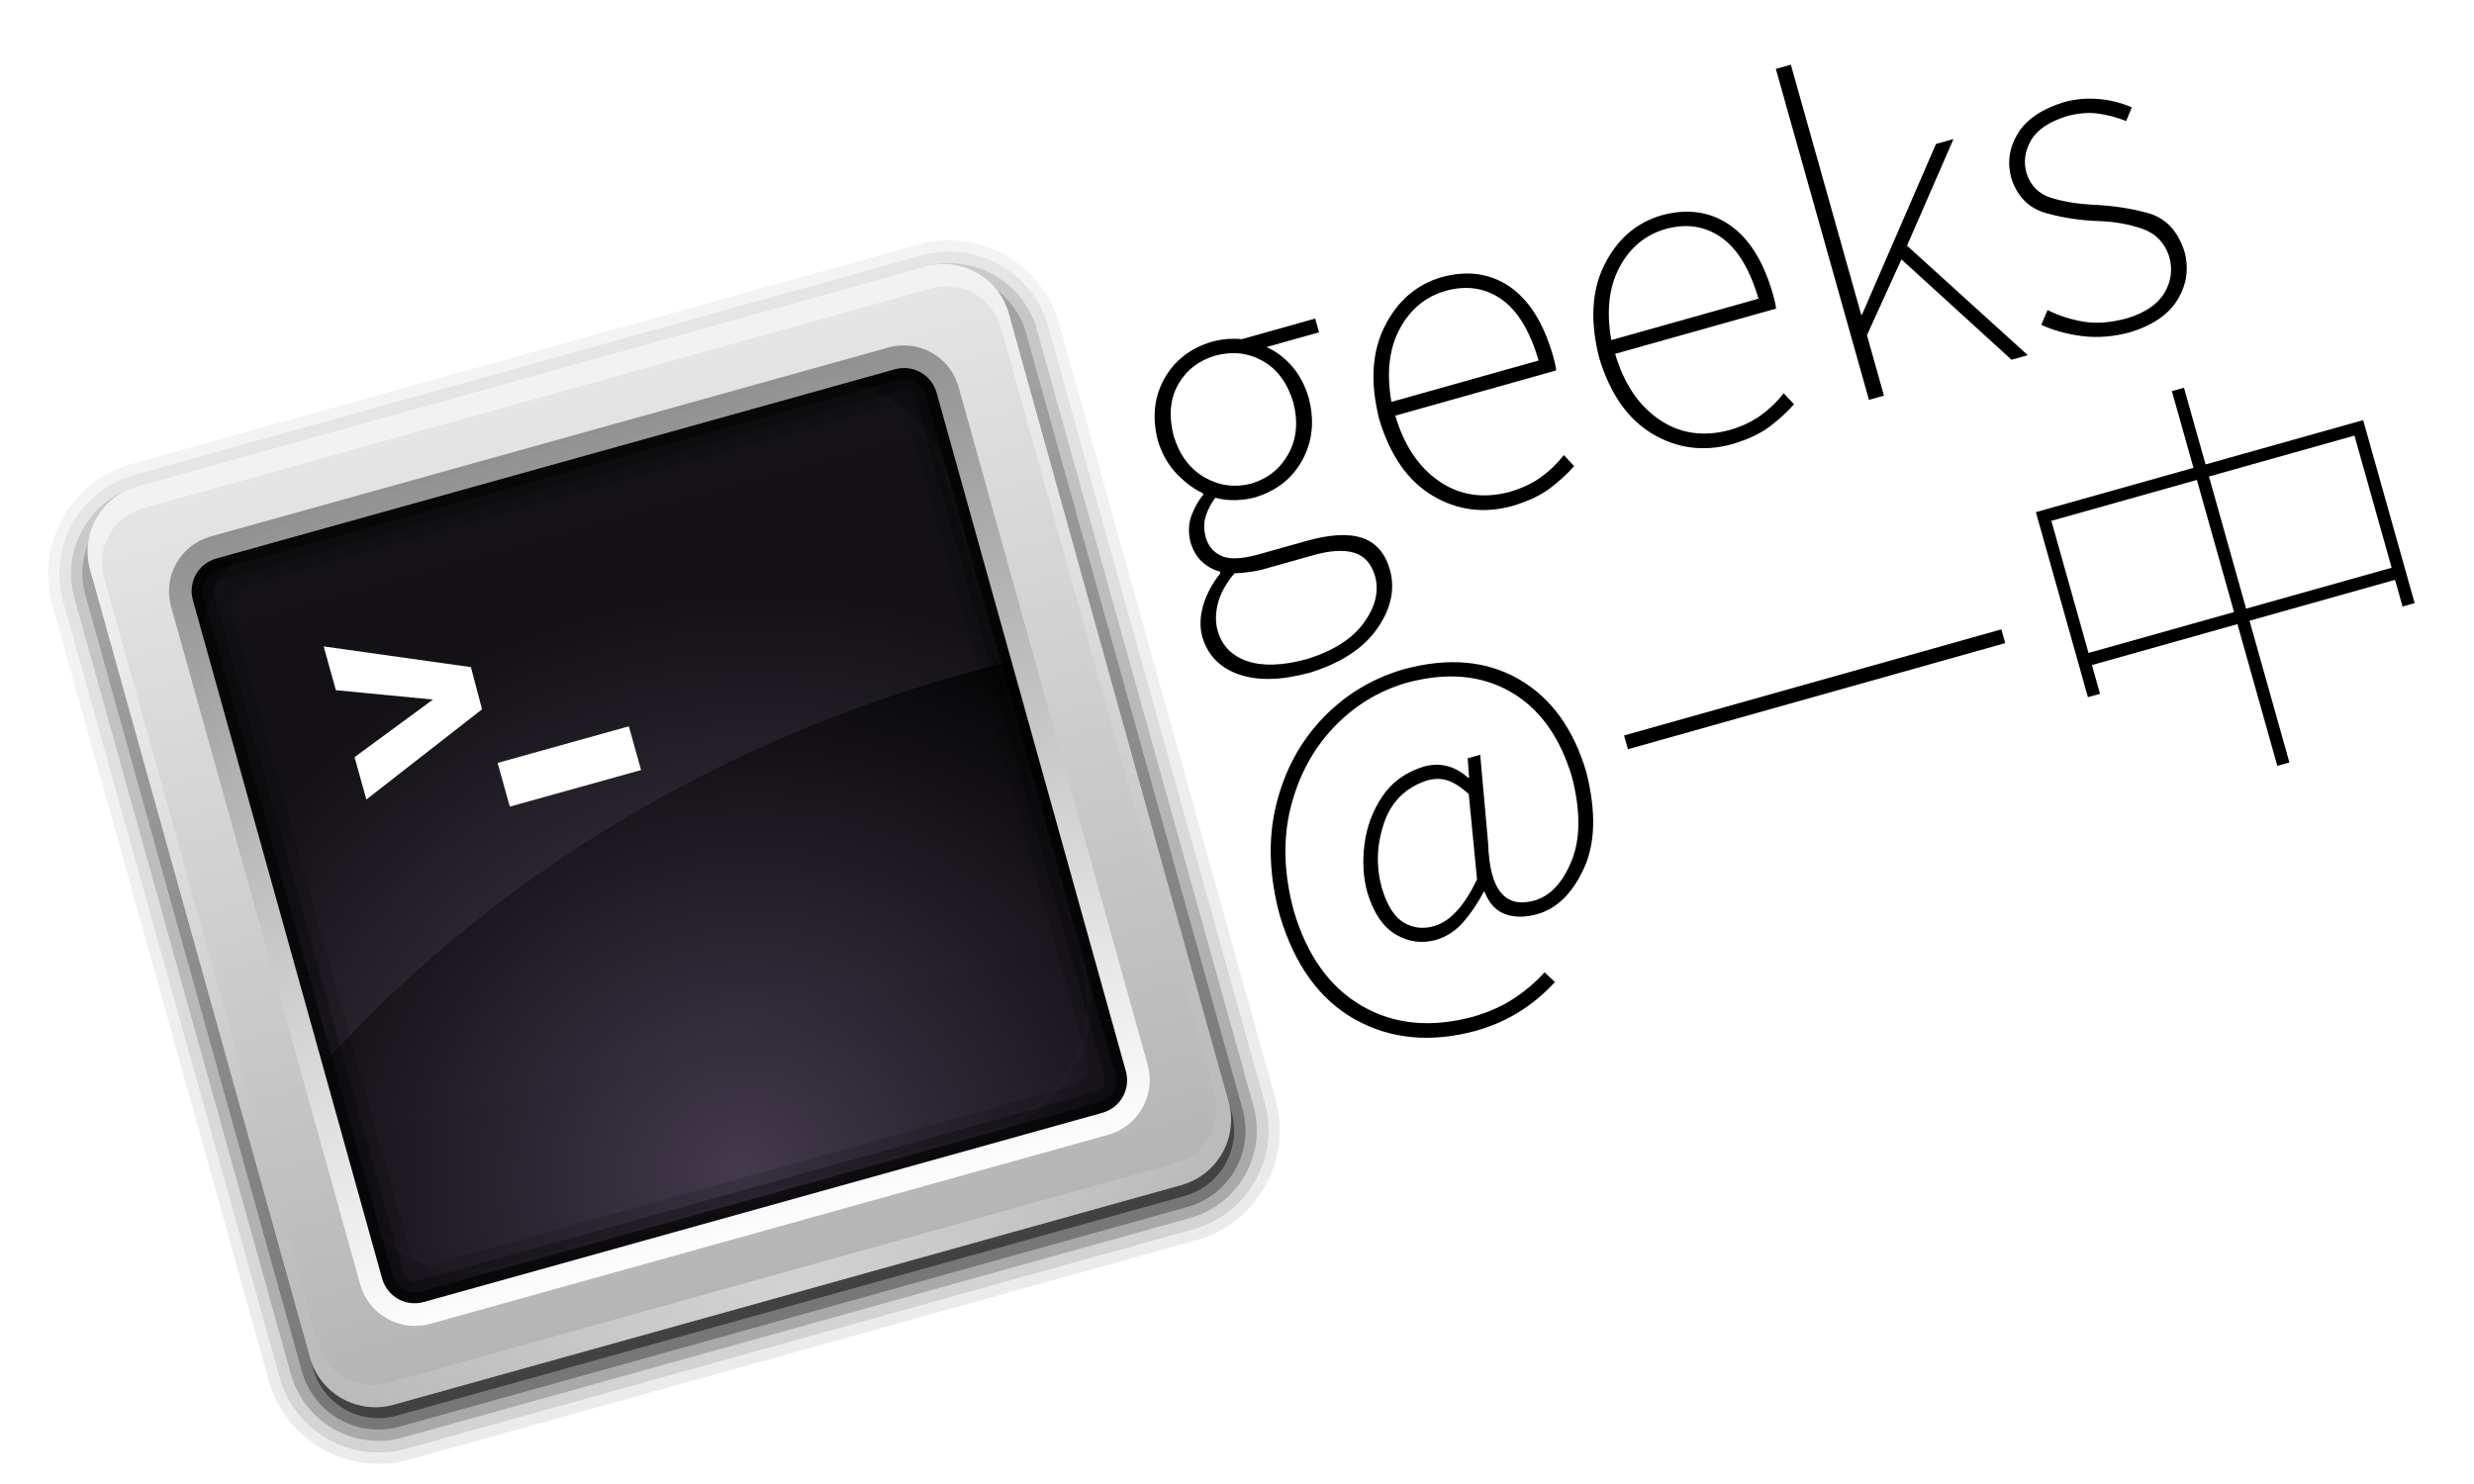 <?xml version="1.0" encoding="UTF-8" standalone="no"?>
<!-- Created with Inkscape (http://www.inkscape.org/) -->

<svg
   xmlns:dc="http://purl.org/dc/elements/1.1/"
   xmlns:cc="http://creativecommons.org/ns#"
   xmlns:rdf="http://www.w3.org/1999/02/22-rdf-syntax-ns#"
   xmlns:svg="http://www.w3.org/2000/svg"
   xmlns="http://www.w3.org/2000/svg"
   xmlns:xlink="http://www.w3.org/1999/xlink"
   xmlns:sodipodi="http://sodipodi.sourceforge.net/DTD/sodipodi-0.dtd"
   xmlns:inkscape="http://www.inkscape.org/namespaces/inkscape"
   width="1000"
   height="600"
   id="svg2"
   version="1.1"
   inkscape:version="0.48.5 r10040"
   sodipodi:docname="plain-logo.svg"
   inkscape:export-filename=".\plain-logo.png"
   inkscape:export-xdpi="90"
   inkscape:export-ydpi="90">
  <defs
     id="defs4">
    <linearGradient
       id="linearGradient3224">
      <stop
         id="stop3226"
         style="stop-color:#42394b;stop-opacity:1"
         offset="0" />
      <stop
         id="stop3228"
         style="stop-color:#000000;stop-opacity:1"
         offset="1" />
    </linearGradient>
    <linearGradient
       id="linearGradient3465">
      <stop
         id="stop3467"
         style="stop-color:#919191;stop-opacity:1"
         offset="0" />
      <stop
         id="stop3469"
         style="stop-color:#fdfdfd;stop-opacity:1"
         offset="1" />
    </linearGradient>
    <linearGradient
       id="linearGradient3187">
      <stop
         id="stop3189"
         style="stop-color:#b4b4b4;stop-opacity:1"
         offset="0" />
      <stop
         id="stop3191"
         style="stop-color:#e6e6e6;stop-opacity:1"
         offset="1" />
    </linearGradient>
    <linearGradient
       x1="45.448"
       y1="92.54"
       x2="45.448"
       y2="7.017"
       id="ButtonShadow"
       gradientUnits="userSpaceOnUse"
       gradientTransform="scale(1.006,0.994)">
      <stop
         id="stop3750"
         style="stop-color:#000000;stop-opacity:1"
         offset="0" />
      <stop
         id="stop3752"
         style="stop-color:#000000;stop-opacity:0.588"
         offset="1" />
    </linearGradient>
    <linearGradient
       id="linearGradient3737">
      <stop
         id="stop3739"
         style="stop-color:#ffffff;stop-opacity:1"
         offset="0" />
      <stop
         id="stop3741"
         style="stop-color:#ffffff;stop-opacity:0"
         offset="1" />
    </linearGradient>
    <filter
       color-interpolation-filters="sRGB"
       id="filter3174">
      <feGaussianBlur
         id="feGaussianBlur3176"
         stdDeviation="1.71" />
    </filter>
    <linearGradient
       x1="36.357"
       y1="6"
       x2="36.357"
       y2="63.893"
       id="linearGradient3188"
       xlink:href="#linearGradient3737"
       gradientUnits="userSpaceOnUse" />
    <linearGradient
       x1="48"
       y1="90"
       x2="48"
       y2="5.988"
       id="linearGradient3427"
       xlink:href="#linearGradient3187"
       gradientUnits="userSpaceOnUse" />
    <radialGradient
       cx="47.098"
       cy="78.287"
       r="38.957"
       fx="47.098"
       fy="78.287"
       id="radialGradient3205"
       xlink:href="#linearGradient3224"
       gradientUnits="userSpaceOnUse"
       gradientTransform="matrix(1.383,-1.03501e-8,0,1.312,-18.039,-24.219)" />
    <linearGradient
       x1="43.179"
       y1="13"
       x2="43.179"
       y2="83.295"
       id="linearGradient3279"
       xlink:href="#linearGradient3465"
       gradientUnits="userSpaceOnUse"
       gradientTransform="matrix(1.029,0,0,1.029,-1.412,-1.412)" />
    <linearGradient
       id="linearGradient3737-7">
      <stop
         id="stop3739-2"
         style="stop-color:#ffffff;stop-opacity:1"
         offset="0" />
      <stop
         id="stop3741-7"
         style="stop-color:#ffffff;stop-opacity:0"
         offset="1" />
    </linearGradient>
    <radialGradient
       cx="48"
       cy="90.172"
       r="42"
       fx="48"
       fy="90.172"
       id="radialGradient2874"
       xlink:href="#linearGradient3737-7"
       gradientUnits="userSpaceOnUse"
       gradientTransform="matrix(1.157,0,0,0.996,-7.551,0.197)" />
    <linearGradient
       id="linearGradient3737-4">
      <stop
         id="stop3739-8"
         style="stop-color:#ffffff;stop-opacity:1"
         offset="0" />
      <stop
         id="stop3741-71"
         style="stop-color:#ffffff;stop-opacity:0"
         offset="1" />
    </linearGradient>
    <clipPath
       id="clipPath3613">
      <rect
         width="84"
         height="84"
         rx="6"
         ry="6"
         x="6"
         y="6"
         id="rect3615"
         style="fill:#ffffff;fill-opacity:1;fill-rule:nonzero;stroke:none" />
    </clipPath>
    <filter
       x="-0.192"
       y="-0.192"
       width="1.384"
       height="1.384"
       color-interpolation-filters="sRGB"
       id="filter3794">
      <feGaussianBlur
         id="feGaussianBlur3796"
         stdDeviation="5.28" />
    </filter>
    <linearGradient
       x1="48"
       y1="20.221"
       x2="48"
       y2="138.661"
       id="linearGradient2908"
       xlink:href="#linearGradient3737-4"
       gradientUnits="userSpaceOnUse" />
    <linearGradient
       x1="45.448"
       y1="92.54"
       x2="45.448"
       y2="7.017"
       id="ButtonShadow-0"
       gradientUnits="userSpaceOnUse"
       gradientTransform="matrix(1.006,0,0,0.994,100,0)">
      <stop
         id="stop3750-8"
         style="stop-color:#000000;stop-opacity:1"
         offset="0" />
      <stop
         id="stop3752-5"
         style="stop-color:#000000;stop-opacity:0.588"
         offset="1" />
    </linearGradient>
    <linearGradient
       x1="32.251"
       y1="6.132"
       x2="32.251"
       y2="90.239"
       id="linearGradient3780"
       xlink:href="#ButtonShadow-0"
       gradientUnits="userSpaceOnUse"
       gradientTransform="matrix(1.024,0,0,1.012,-1.143,-98.071)" />
    <linearGradient
       x1="32.251"
       y1="6.132"
       x2="32.251"
       y2="90.239"
       id="linearGradient3772"
       xlink:href="#ButtonShadow-0"
       gradientUnits="userSpaceOnUse"
       gradientTransform="matrix(1.024,0,0,1.012,-1.143,-98.071)" />
    <linearGradient
       x1="32.251"
       y1="6.132"
       x2="32.251"
       y2="90.239"
       id="linearGradient3725"
       xlink:href="#ButtonShadow-0"
       gradientUnits="userSpaceOnUse"
       gradientTransform="matrix(1.024,0,0,1.012,-1.143,-98.071)" />
    <linearGradient
       x1="32.251"
       y1="6.132"
       x2="32.251"
       y2="90.239"
       id="linearGradient3721"
       xlink:href="#ButtonShadow-0"
       gradientUnits="userSpaceOnUse"
       gradientTransform="translate(0,-97)" />
    <linearGradient
       x1="32.251"
       y1="6.132"
       x2="32.251"
       y2="90.239"
       id="linearGradient3224-3"
       xlink:href="#ButtonShadow-0"
       gradientUnits="userSpaceOnUse"
       gradientTransform="matrix(1.024,0,0,1.012,-1.143,-98.071)" />
  </defs>
  <sodipodi:namedview
     id="base"
     pagecolor="#ffffff"
     bordercolor="#666666"
     borderopacity="1.0"
     inkscape:pageopacity="0.0"
     inkscape:pageshadow="2"
     inkscape:zoom="0.35"
     inkscape:cx="375"
     inkscape:cy="520"
     inkscape:document-units="px"
     inkscape:current-layer="layer1-9"
     showgrid="false" />
  <g
     inkscape:label="Layer 1"
     inkscape:groupmode="layer"
     id="layer1"
     transform="translate(0,-452.362)">
    <g
       transform="translate(3.933,153.534)"
       id="layer1-9"
       inkscape:label="Layer 1">
      <g
         transform="matrix(4.213,-1.185,1.185,4.213,-475.47,-916.113)"
         style="font-size:40px;font-style:normal;font-variant:normal;font-weight:200;font-stretch:normal;text-align:start;line-height:100%;letter-spacing:0px;word-spacing:0px;writing-mode:lr-tb;text-anchor:start;fill:#000000;fill-opacity:1;stroke:none;font-family:Source Han Sans CN;-inkscape-font-specification:Source Han Sans CN Ultra-Light"
         id="flowRoot2985">
        <path
           d="m 128.156,388.988 c 2.995,-0.072 5.355,-0.807 7.08,-2.205 1.725,-1.397 2.605,-3.022 2.64,-4.875 0.008,-1.614 -0.538,-2.806 -1.64,-3.575 -1.102,-0.769 -2.808,-1.151 -5.12,-1.145 l -4.68,0 c -1.589,-0.022 -2.681,-0.308 -3.275,-0.86 -0.594,-0.552 -0.876,-1.238 -0.845,-2.06 0.017,-0.716 0.203,-1.334 0.56,-1.855 0.357,-0.521 0.783,-0.969 1.28,-1.345 0.493,0.302 1.057,0.537 1.69,0.705 0.633,0.168 1.257,0.253 1.87,0.255 2.087,-0.049 3.803,-0.771 5.15,-2.165 1.347,-1.394 2.043,-3.166 2.09,-5.315 -0.011,-1.206 -0.239,-2.284 -0.685,-3.235 -0.446,-0.951 -1.044,-1.739 -1.795,-2.365 l 5.04,0 0,-1.32 -7.04,0 c -0.303,-0.127 -0.688,-0.243 -1.155,-0.35 -0.468,-0.107 -1.002,-0.163 -1.605,-0.17 -2.069,0.043 -3.781,0.748 -5.135,2.115 -1.354,1.367 -2.056,3.142 -2.105,5.325 0.029,1.289 0.311,2.431 0.845,3.425 0.534,0.994 1.146,1.786 1.835,2.375 l 0,0.16 c -0.499,0.322 -1.001,0.808 -1.505,1.46 -0.504,0.652 -0.776,1.458 -0.815,2.42 0.011,0.8 0.189,1.48 0.535,2.04 0.346,0.56 0.794,1 1.345,1.32 l 0,0.16 c -0.991,0.714 -1.769,1.526 -2.335,2.435 -0.566,0.909 -0.854,1.831 -0.865,2.765 0.025,1.785 0.795,3.205 2.31,4.26 1.515,1.055 3.625,1.595 6.33,1.62 z m -0.44,-18.28 c -1.568,-0.029 -2.902,-0.601 -4,-1.715 -1.098,-1.114 -1.672,-2.596 -1.72,-4.445 0.043,-1.917 0.607,-3.412 1.69,-4.485 1.083,-1.072 2.427,-1.617 4.03,-1.635 1.622,0.02 2.977,0.57 4.065,1.65 1.087,1.08 1.652,2.57 1.695,4.47 -0.048,1.849 -0.623,3.331 -1.725,4.445 -1.103,1.114 -2.447,1.686 -4.035,1.715 z m 0.52,17 c -2.312,-0.022 -4.087,-0.458 -5.325,-1.31 -1.237,-0.852 -1.862,-1.988 -1.875,-3.41 -0.008,-0.792 0.218,-1.598 0.68,-2.42 0.462,-0.822 1.208,-1.588 2.24,-2.3 0.597,0.138 1.133,0.233 1.61,0.285 0.477,0.052 0.793,0.077 0.95,0.075 l 4.8,0 c 1.664,-0.012 2.926,0.252 3.785,0.79 0.859,0.538 1.291,1.422 1.295,2.65 -0.025,1.442 -0.755,2.727 -2.19,3.855 -1.435,1.127 -3.425,1.722 -5.97,1.785 z"
           style="line-height:100%;font-family:Source Han Sans CN;-inkscape-font-specification:Source Han Sans CN Ultra-Light"
           id="path3053" />
        <path
           d="m 150.328,379.228 c 1.537,-0.023 2.813,-0.237 3.83,-0.64 1.017,-0.403 1.913,-0.857 2.69,-1.36 l -0.64,-1.24 c -0.792,0.587 -1.658,1.052 -2.6,1.395 -0.942,0.343 -2.008,0.517 -3.2,0.525 -2.512,-0.054 -4.498,-0.966 -5.96,-2.735 -1.462,-1.769 -2.208,-4.071 -2.24,-6.905 l 15.44,0 c 0.038,-0.26 0.062,-0.51 0.07,-0.75 0.008,-0.24 0.012,-0.47 0.01,-0.69 -0.027,-3.135 -0.743,-5.535 -2.15,-7.2 -1.407,-1.665 -3.343,-2.505 -5.81,-2.52 -2.426,0.033 -4.524,1.027 -6.295,2.98 -1.771,1.953 -2.699,4.667 -2.785,8.14 0.069,3.468 1.011,6.162 2.825,8.08 1.814,1.918 4.086,2.892 6.815,2.92 z m -8.12,-12.28 c 0.272,-2.682 1.117,-4.767 2.535,-6.255 1.417,-1.487 3.092,-2.242 5.025,-2.265 2.006,-0.002 3.594,0.703 4.765,2.115 1.171,1.413 1.769,3.547 1.795,6.405 z"
           style="line-height:100%;font-family:Source Han Sans CN;-inkscape-font-specification:Source Han Sans CN Ultra-Light"
           id="path3055" />
        <path
           d="m 171.422,379.228 c 1.537,-0.023 2.813,-0.237 3.83,-0.64 1.017,-0.403 1.913,-0.857 2.69,-1.36 l -0.64,-1.24 c -0.792,0.587 -1.658,1.052 -2.6,1.395 -0.942,0.343 -2.008,0.517 -3.2,0.525 -2.512,-0.054 -4.498,-0.966 -5.96,-2.735 -1.462,-1.769 -2.208,-4.071 -2.24,-6.905 l 15.44,0 c 0.038,-0.26 0.062,-0.51 0.07,-0.75 0.008,-0.24 0.012,-0.47 0.01,-0.69 -0.027,-3.135 -0.743,-5.535 -2.15,-7.2 -1.407,-1.665 -3.343,-2.505 -5.81,-2.52 -2.426,0.033 -4.524,1.027 -6.295,2.98 -1.771,1.953 -2.699,4.667 -2.785,8.14 0.069,3.468 1.011,6.162 2.825,8.08 1.814,1.918 4.086,2.892 6.815,2.92 z m -8.12,-12.28 c 0.272,-2.682 1.117,-4.767 2.535,-6.255 1.417,-1.487 3.092,-2.242 5.025,-2.265 2.006,-0.002 3.594,0.703 4.765,2.115 1.171,1.413 1.769,3.547 1.795,6.405 z"
           style="line-height:100%;font-family:Source Han Sans CN;-inkscape-font-specification:Source Han Sans CN Ultra-Light"
           id="path3057" />
        <path
           d="m 184.716,378.708 1.44,0 0,-5.8 4.96,-5.88 7.28,11.68 1.56,0 -8,-12.76 6.8,-8.32 -1.68,0 -10.84,13.32 -0.08,0 0,-24 -1.44,0 z"
           style="line-height:100%;font-family:Source Han Sans CN;-inkscape-font-specification:Source Han Sans CN Ultra-Light"
           id="path3059" />
        <path
           d="m 209.597,379.228 c 2.229,-0.048 3.931,-0.632 5.105,-1.75 1.174,-1.118 1.766,-2.482 1.775,-4.09 -0.082,-1.991 -0.828,-3.419 -2.24,-4.285 -1.412,-0.866 -2.998,-1.584 -4.76,-2.155 -1.314,-0.447 -2.476,-0.992 -3.485,-1.635 -1.009,-0.642 -1.541,-1.577 -1.595,-2.805 -0.007,-1.08 0.397,-2.02 1.215,-2.82 0.817,-0.8 2.092,-1.22 3.825,-1.26 1.088,0.015 2.042,0.205 2.86,0.57 0.818,0.365 1.572,0.815 2.26,1.35 l 0.84,-1.08 c -0.778,-0.65 -1.682,-1.17 -2.71,-1.56 -1.028,-0.39 -2.072,-0.59 -3.13,-0.6 -2.184,0.046 -3.836,0.594 -4.955,1.645 -1.119,1.051 -1.681,2.329 -1.685,3.835 0.083,1.77 0.817,3.08 2.2,3.93 1.383,0.85 2.917,1.54 4.6,2.07 1.305,0.416 2.495,0.994 3.57,1.735 1.075,0.741 1.645,1.789 1.71,3.145 -0.002,1.235 -0.448,2.275 -1.34,3.12 -0.892,0.845 -2.218,1.285 -3.98,1.32 -1.54,-0.018 -2.85,-0.282 -3.93,-0.79 -1.08,-0.508 -2.05,-1.152 -2.91,-1.93 l -0.92,1.16 c 0.945,0.802 2.065,1.477 3.36,2.025 1.295,0.547 2.735,0.832 4.32,0.855 z"
           style="line-height:100%;font-family:Source Han Sans CN;-inkscape-font-specification:Source Han Sans CN Ultra-Light"
           id="path3061" />
        <path
           d="m 133.996,424.988 c 1.498,-8.4e-4 2.932,-0.199 4.3,-0.595 1.368,-0.396 2.682,-0.984 3.94,-1.765 l -0.68,-1.12 c -1.034,0.65 -2.166,1.17 -3.395,1.56 -1.229,0.39 -2.591,0.59 -4.085,0.6 -4.036,-0.048 -7.244,-1.302 -9.625,-3.765 -2.381,-2.462 -3.599,-5.847 -3.655,-10.155 0.045,-3.54 0.808,-6.611 2.29,-9.215 1.482,-2.603 3.413,-4.62 5.793,-6.05 2.38,-1.43 4.939,-2.155 7.677,-2.175 3.803,0.04 6.797,1.17 8.98,3.39 2.183,2.22 3.297,5.29 3.34,9.21 -0.089,3.197 -0.801,5.652 -2.135,7.365 -1.334,1.712 -2.756,2.577 -4.265,2.595 -1.403,0.004 -2.337,-0.504 -2.8,-1.525 -0.463,-1.021 -0.437,-2.579 0.08,-4.675 l 1.52,-8.12 -1.2,0 -0.36,1.76 -0.08,0 c -0.887,-1.407 -2.113,-2.113 -3.68,-2.12 -1.738,0.044 -3.213,0.583 -4.427,1.616 -1.213,1.034 -2.138,2.298 -2.773,3.794 -0.636,1.496 -0.956,2.959 -0.96,4.39 0.042,1.979 0.538,3.461 1.49,4.445 0.952,0.984 2.108,1.476 3.47,1.475 1.017,-0.026 1.972,-0.334 2.865,-0.925 0.892,-0.591 1.737,-1.309 2.535,-2.155 l 0.08,0 c 0.098,1.136 0.522,1.974 1.27,2.515 0.748,0.541 1.712,0.809 2.89,0.805 1.868,-0.011 3.622,-0.979 5.26,-2.905 1.638,-1.926 2.512,-4.744 2.62,-8.455 -0.044,-4.196 -1.266,-7.524 -3.665,-9.985 -2.399,-2.461 -5.711,-3.719 -9.935,-3.775 -3.071,0.021 -5.906,0.801 -8.505,2.341 -2.599,1.54 -4.693,3.712 -6.283,6.518 -1.59,2.806 -2.407,6.12 -2.452,9.941 0.079,4.797 1.451,8.513 4.115,11.15 2.664,2.637 6.146,3.973 10.445,4.01 z m -1.08,-10.36 c -1.048,0.021 -1.922,-0.331 -2.625,-1.055 -0.703,-0.724 -1.067,-1.946 -1.095,-3.665 0.022,-2.047 0.618,-3.932 1.79,-5.655 1.172,-1.722 2.788,-2.637 4.85,-2.745 0.703,-0.014 1.317,0.144 1.84,0.475 0.523,0.331 1.057,0.919 1.6,1.765 l -1.4,7.8 c -0.922,1.056 -1.798,1.834 -2.63,2.335 -0.832,0.501 -1.608,0.749 -2.33,0.745 z"
           style="line-height:100%;font-family:Source Han Sans CN;-inkscape-font-specification:Source Han Sans CN Ultra-Light"
           id="path3063" />
        <path
           d="m 154.547,402.429 0,1.32 36.2,0 0,-1.32 z"
           style="line-height:100%;font-family:Source Han Sans CN;-inkscape-font-specification:Source Han Sans CN Ultra-Light"
           id="path3065" />
        <path
           d="m 213.027,406.708 0,-12.68 13.96,0 0,12.68 z m -15.12,0 0,-12.68 13.96,0 0,12.68 z m 15.12,-13.84 0,-7.36 -1.16,0 0,7.36 -15.12,0 0,17.76 1.16,0 0,-2.76 13.96,0 0,13.6 1.16,0 0,-13.6 13.96,0 0,2.56 1.16,0 0,-17.56 z"
           style="line-height:100%;font-family:Source Han Sans CN;-inkscape-font-specification:Source Han Sans CN Ultra-Light"
           id="path3067" />
      </g>
      <g
         inkscape:export-ydpi="300"
         inkscape:export-xdpi="300"
         inkscape:export-filename="C:\Users\lmy441900\geeks@no1.png"
         transform="matrix(4.421,-1.233,1.233,4.421,-8.803,483.669)"
         id="g3110">
        <g
           id="layer2"
           style="display:none">
          <path
             style="opacity:0.9;fill:url(#ButtonShadow);fill-opacity:1;fill-rule:nonzero;stroke:none;filter:url(#filter3174)"
             d="m 11,7 74,0 c 3.324,0 6,2.676 6,6 l 0,73 c 0,3.324 -2.676,6 -6,6 L 11,92 C 7.676,92 5,89.324 5,86 L 5,13 C 5,9.676 7.676,7 11,7 z"
             id="rect3745" />
        </g>
        <g
           id="layer4"
           style="display:inline">
          <path
             inkscape:connector-curvature="0"
             d="m 12,-95.031 c -5.511,0 -10.031,4.52 -10.031,10.031 l 0,71 c 0,5.511 4.52,10.031 10.031,10.031 l 72,0 c 5.511,0 10.031,-4.52 10.031,-10.031 l 0,-71 c 0,-5.511 -4.52,-10.031 -10.031,-10.031 l -72,0 z"
             transform="scale(1,-1)"
             id="path3786"
             style="opacity:0.08;fill:url(#linearGradient3224-3);fill-opacity:1;fill-rule:nonzero;stroke:none;display:inline" />
          <path
             inkscape:connector-curvature="0"
             d="m 12,-94.031 c -4.972,0 -9.031,4.06 -9.031,9.031 l 0,71 c 0,4.972 4.06,9.031 9.031,9.031 l 72,0 c 4.972,0 9.031,-4.06 9.031,-9.031 l 0,-71 c 0,-4.972 -4.06,-9.031 -9.031,-9.031 l -72,0 z"
             transform="scale(1,-1)"
             id="path3778"
             style="opacity:0.1;fill:url(#linearGradient3780);fill-opacity:1;fill-rule:nonzero;stroke:none;display:inline" />
          <path
             inkscape:connector-curvature="0"
             d="m 12,-93 c -4.409,0 -8,3.591 -8,8 l 0,71 c 0,4.409 3.591,8 8,8 l 72,0 c 4.409,0 8,-3.591 8,-8 l 0,-71 c 0,-4.409 -3.591,-8 -8,-8 l -72,0 z"
             transform="scale(1,-1)"
             id="path3770"
             style="opacity:0.2;fill:url(#linearGradient3772);fill-opacity:1;fill-rule:nonzero;stroke:none;display:inline" />
          <path
             transform="scale(1,-1)"
             style="opacity:0.3;fill:url(#linearGradient3725);fill-opacity:1;fill-rule:nonzero;stroke:none;display:inline"
             d="m 12,-92 72,0 c 3.878,0 7,3.122 7,7 l 0,71 c 0,3.878 -3.122,7 -7,7 l -72,0 c -3.878,0 -7,-3.122 -7,-7 l 0,-71 c 0,-3.878 3.122,-7 7,-7 z"
             id="rect3723" />
          <path
             transform="scale(1,-1)"
             style="opacity:0.45;fill:url(#linearGradient3721);fill-opacity:1;fill-rule:nonzero;stroke:none;display:inline"
             d="m 12,-91 72,0 c 3.324,0 6,2.676 6,6 l 0,72 c 0,3.324 -2.676,6 -6,6 L 12,-7 C 8.676,-7 6,-9.676 6,-13 l 0,-72 c 0,-3.324 2.676,-6 6,-6 z"
             id="rect3716" />
        </g>
        <g
           id="layer3">
          <path
             style="fill:url(#radialGradient3205);fill-opacity:1;stroke:none"
             d="m 13.994,8.254 66.209,0 c 3.242,0 5.853,2.753 5.853,6.173 l 0,66.17 c 0,3.42 -2.61,6.173 -5.853,6.173 l -66.209,0 c -3.242,0 -5.853,-2.753 -5.853,-6.173 l 0,-66.17 c 0,-3.42 2.61,-6.173 5.853,-6.173 z"
             id="rect3461" />
          <path
             d="m 14,8.25 c -3.242,0 -5.844,2.768 -5.844,6.188 l 0,49.062 C 26.98,49.641 53.968,39.706 86.062,41.719 l 0,-27.281 c 0,-3.42 -2.633,-6.188 -5.875,-6.188 L 14,8.25 z"
             inkscape:connector-curvature="0"
             id="rect3256"
             style="opacity:0.08;fill:#d9c6ed;fill-opacity:1;stroke:none" />
          <path
             d="m 24,24 0,4.002 8.012,3.093 L 24,34.128 24,38 35.947,33.084 36,29.241 24,24 z"
             inkscape:connector-curvature="0"
             id="path3213"
             style="font-size:48px;font-style:normal;font-variant:normal;font-weight:bold;font-stretch:normal;text-align:start;line-height:125%;writing-mode:lr-tb;text-anchor:start;fill:#ffffff;fill-opacity:1;stroke:none;display:inline;font-family:MgOpen Canonica;-inkscape-font-specification:MgOpen Canonica Bold" />
          <path
             d="m 36,38 0,4 12,0 0,-4 -12,0 z"
             inkscape:connector-curvature="0"
             id="path3557"
             style="font-size:48px;font-style:normal;font-variant:normal;font-weight:bold;font-stretch:normal;text-align:start;line-height:125%;writing-mode:lr-tb;text-anchor:start;fill:#ffffff;fill-opacity:1;stroke:none;display:inline;font-family:MgOpen Canonica;-inkscape-font-specification:MgOpen Canonica Bold" />
          <path
             d="m 19,13 c -3.289,0 -6,2.711 -6,6 l 0,58 c 0,3.289 2.711,6 6,6 l 58,0 c 3.289,0 6,-2.711 6,-6 l 0,-58 c 0,-3.289 -2.711,-6 -6,-6 l -58,0 z m 0,4 58,0 c 1.143,0 2,0.857 2,2 l 0,58 c 0,1.143 -0.857,2 -2,2 l -58,0 c -1.143,0 -2,-0.857 -2,-2 l 0,-58 c 0,-1.143 0.857,-2 2,-2 z"
             inkscape:connector-curvature="0"
             id="rect3222-3"
             style="font-size:medium;font-style:normal;font-variant:normal;font-weight:normal;font-stretch:normal;text-indent:0;text-align:start;text-decoration:none;line-height:normal;letter-spacing:normal;word-spacing:normal;text-transform:none;direction:ltr;block-progression:tb;writing-mode:lr-tb;text-anchor:start;opacity:0.15;color:#000000;fill:#000000;fill-opacity:1;stroke:none;stroke-width:4;marker:none;visibility:visible;display:inline;overflow:visible;enable-background:accumulate;font-family:Abandoned Bitplane;-inkscape-font-specification:Abandoned Bitplane" />
          <path
             d="m 17,14 c -1.662,0 -3,1.338 -3,3 l 0,62 c 0,1.662 1.338,3 3,3 l 62,0 c 1.662,0 3,-1.338 3,-3 l 0,-62 c 0,-1.662 -1.338,-3 -3,-3 l -62,0 z m 0,1.938 62,0 c 0.618,0 1.062,0.444 1.062,1.062 l 0,62 c 0,0.618 -0.444,1.062 -1.062,1.062 l -62,0 c -0.618,0 -1.062,-0.444 -1.062,-1.062 l 0,-62 c 0,-0.618 0.444,-1.062 1.062,-1.062 z"
             inkscape:connector-curvature="0"
             id="rect3981"
             style="opacity:0.3;color:#000000;fill:#000000;fill-opacity:1;fill-rule:nonzero;stroke:none;stroke-width:1;marker:none;visibility:visible;display:inline;overflow:visible;enable-background:accumulate" />
          <path
             d="m 17,14 c -1.662,0 -3,1.338 -3,3 l 0,62 c 0,1.662 1.338,3 3,3 l 62,0 c 1.662,0 3,-1.338 3,-3 l 0,-62 c 0,-1.662 -1.338,-3 -3,-3 l -62,0 z m 0,0.969 62,0 c 1.14,0 2.031,0.891 2.031,2.031 l 0,62 c 0,1.14 -0.891,2.031 -2.031,2.031 l -62,0 c -1.14,0 -2.031,-0.891 -2.031,-2.031 l 0,-62 c 0,-1.14 0.891,-2.031 2.031,-2.031 z"
             inkscape:connector-curvature="0"
             id="rect3977"
             style="opacity:0.6;color:#000000;fill:#000000;fill-opacity:1;fill-rule:nonzero;stroke:none;stroke-width:1;marker:none;visibility:visible;display:inline;overflow:visible;enable-background:accumulate" />
        </g>
        <g
           id="layer1-1"
           style="display:inline">
          <path
             d="M 12,6 C 8.676,6 6,8.676 6,12 l 0,72 c 0,3.324 2.676,6 6,6 l 72,0 c 3.324,0 6,-2.676 6,-6 L 90,12 C 90,8.676 87.324,6 84,6 L 12,6 z m 5,7 62,0 c 2.216,0 4,1.784 4,4 l 0,62 c 10e-7,2.216 -1.784,4 -4,4 l -62,0 c -2.216,10e-7 -4,-1.784 -4,-4 l 0,-62 c 0,-2.216 1.784,-4 4,-4 z"
             inkscape:connector-curvature="0"
             id="rect2419"
             style="fill:url(#linearGradient3427);fill-opacity:1;fill-rule:nonzero;stroke:none" />
          <path
             d="M 12,6 C 8.676,6 6,8.676 6,12 l 0,2 0,68 0,2 c 0,0.335 0.041,0.651 0.094,0.969 0.049,0.296 0.097,0.597 0.188,0.875 0.01,0.03 0.021,0.064 0.031,0.094 0.099,0.288 0.235,0.547 0.375,0.812 0.145,0.274 0.316,0.536 0.5,0.781 0.184,0.246 0.374,0.473 0.594,0.688 0.44,0.428 0.943,0.815 1.5,1.094 0.279,0.14 0.573,0.247 0.875,0.344 -0.256,-0.1 -0.487,-0.236 -0.719,-0.375 -0.007,-0.004 -0.024,0.004 -0.031,0 -0.032,-0.019 -0.062,-0.043 -0.094,-0.062 -0.12,-0.077 -0.231,-0.164 -0.344,-0.25 -0.106,-0.081 -0.213,-0.161 -0.312,-0.25 C 8.478,88.557 8.309,88.373 8.156,88.188 8.049,88.057 7.938,87.922 7.844,87.781 7.819,87.743 7.805,87.695 7.781,87.656 7.716,87.553 7.651,87.452 7.594,87.344 7.493,87.149 7.388,86.928 7.312,86.719 7.305,86.697 7.289,86.678 7.281,86.656 7.249,86.564 7.245,86.469 7.219,86.375 7.188,86.268 7.148,86.172 7.125,86.062 7.052,85.721 7,85.364 7,85 L 7,83 7,15 7,13 C 7,10.218 9.218,8 12,8 l 2,0 68,0 2,0 c 2.782,0 5,2.218 5,5 l 0,2 0,68 0,2 c 0,0.364 -0.052,0.721 -0.125,1.062 -0.044,0.207 -0.088,0.398 -0.156,0.594 -0.008,0.022 -0.023,0.041 -0.031,0.062 -0.063,0.174 -0.138,0.367 -0.219,0.531 -0.042,0.083 -0.079,0.17 -0.125,0.25 -0.055,0.097 -0.127,0.188 -0.188,0.281 -0.094,0.141 -0.205,0.276 -0.312,0.406 -0.143,0.174 -0.303,0.347 -0.469,0.5 -0.011,0.01 -0.02,0.021 -0.031,0.031 -0.138,0.126 -0.285,0.234 -0.438,0.344 -0.103,0.073 -0.204,0.153 -0.312,0.219 -0.007,0.004 -0.024,-0.004 -0.031,0 -0.232,0.139 -0.463,0.275 -0.719,0.375 0.302,-0.097 0.596,-0.204 0.875,-0.344 0.557,-0.279 1.06,-0.666 1.5,-1.094 0.22,-0.214 0.409,-0.442 0.594,-0.688 0.184,-0.246 0.355,-0.508 0.5,-0.781 0.14,-0.265 0.276,-0.525 0.375,-0.812 0.01,-0.031 0.021,-0.063 0.031,-0.094 0.09,-0.278 0.139,-0.579 0.188,-0.875 C 89.959,84.651 90,84.335 90,84 l 0,-2 0,-68 0,-2 C 90,8.676 87.324,6 84,6 L 12,6 z"
             inkscape:connector-curvature="0"
             id="rect3728"
             style="opacity:0.5;fill:url(#linearGradient3188);fill-opacity:1;fill-rule:nonzero;stroke:none" />
          <path
             d="m 17,12 c -2.753,0 -5,2.247 -5,5 l 0,62 c 0,2.753 2.247,5 5,5 l 62,0 c 2.753,0 5,-2.247 5,-5 l 0,-62 c 0,-2.753 -2.247,-5 -5,-5 l -62,0 z m 0,2 62,0 c 1.679,0 3,1.321 3,3 l 0,62 c 10e-7,1.679 -1.321,3 -3,3 l -62,0 c -1.679,0 -3,-1.321 -3,-3 l 0,-62 c 0,-1.679 1.321,-3 3,-3 z"
             inkscape:connector-curvature="0"
             id="rect3425"
             style="fill:url(#linearGradient3279);fill-opacity:1;fill-rule:nonzero;stroke:none" />
          <path
             d="M 12,90 C 8.676,90 6,87.324 6,84 L 6,82 6,14 6,12 c 0,-0.335 0.041,-0.651 0.094,-0.969 0.049,-0.296 0.097,-0.597 0.188,-0.875 C 6.291,10.126 6.302,10.093 6.312,10.062 6.411,9.775 6.547,9.515 6.688,9.25 6.832,8.976 7.003,8.714 7.188,8.469 7.372,8.223 7.561,7.995 7.781,7.781 8.221,7.353 8.724,6.967 9.281,6.688 9.56,6.548 9.855,6.441 10.156,6.344 9.9,6.444 9.67,6.58 9.438,6.719 c -0.007,0.004 -0.024,-0.004 -0.031,0 -0.032,0.019 -0.062,0.043 -0.094,0.062 -0.12,0.077 -0.231,0.164 -0.344,0.25 -0.106,0.081 -0.213,0.161 -0.312,0.25 C 8.478,7.443 8.309,7.627 8.156,7.812 8.049,7.943 7.938,8.078 7.844,8.219 7.819,8.257 7.805,8.305 7.781,8.344 7.716,8.447 7.651,8.548 7.594,8.656 7.493,8.851 7.388,9.072 7.312,9.281 7.305,9.303 7.289,9.322 7.281,9.344 7.249,9.436 7.245,9.531 7.219,9.625 7.188,9.732 7.148,9.828 7.125,9.938 7.052,10.279 7,10.636 7,11 l 0,2 0,68 0,2 c 0,2.782 2.218,5 5,5 l 2,0 68,0 2,0 c 2.782,0 5,-2.218 5,-5 l 0,-2 0,-68 0,-2 C 89,10.636 88.948,10.279 88.875,9.938 88.831,9.731 88.787,9.54 88.719,9.344 88.711,9.322 88.695,9.303 88.688,9.281 88.625,9.108 88.549,8.914 88.469,8.75 88.427,8.667 88.39,8.58 88.344,8.5 88.289,8.403 88.217,8.312 88.156,8.219 88.062,8.078 87.951,7.943 87.844,7.812 87.701,7.638 87.541,7.466 87.375,7.312 87.364,7.302 87.355,7.291 87.344,7.281 87.205,7.156 87.059,7.047 86.906,6.938 86.804,6.864 86.702,6.784 86.594,6.719 c -0.007,-0.004 -0.024,0.004 -0.031,0 -0.232,-0.139 -0.463,-0.275 -0.719,-0.375 0.302,0.097 0.596,0.204 0.875,0.344 0.557,0.279 1.06,0.666 1.5,1.094 0.22,0.214 0.409,0.442 0.594,0.688 0.184,0.246 0.355,0.508 0.5,0.781 0.14,0.265 0.276,0.525 0.375,0.812 0.01,0.031 0.021,0.063 0.031,0.094 0.09,0.278 0.139,0.579 0.188,0.875 C 89.959,11.349 90,11.665 90,12 l 0,2 0,68 0,2 c 0,3.324 -2.676,6 -6,6 l -72,0 z"
             inkscape:connector-curvature="0"
             id="path3615"
             style="opacity:0.4;fill:url(#radialGradient2874);fill-opacity:1;fill-rule:nonzero;stroke:none" />
          <path
             style="opacity:0.1;fill:url(#linearGradient2908);fill-opacity:1;fill-rule:nonzero;stroke:#ffffff;stroke-width:0.5;stroke-linecap:round;stroke-linejoin:miter;stroke-miterlimit:4;stroke-dashoffset:0;stroke-opacity:1;filter:url(#filter3794)"
             clip-path="url(#clipPath3613)"
             d="m 25.151,12.707 43.849,0 c 6.648,0 12,5.352 12,12 l 0,44.293 c 0,6.648 -5.352,12 -12,12 l -43.849,0 c -6.648,0 -12,-5.352 -12,-12 l 0,-44.293 c 0,-6.648 5.352,-12 12,-12 z"
             id="rect3171" />
        </g>
      </g>
    </g>
  </g>
</svg>
